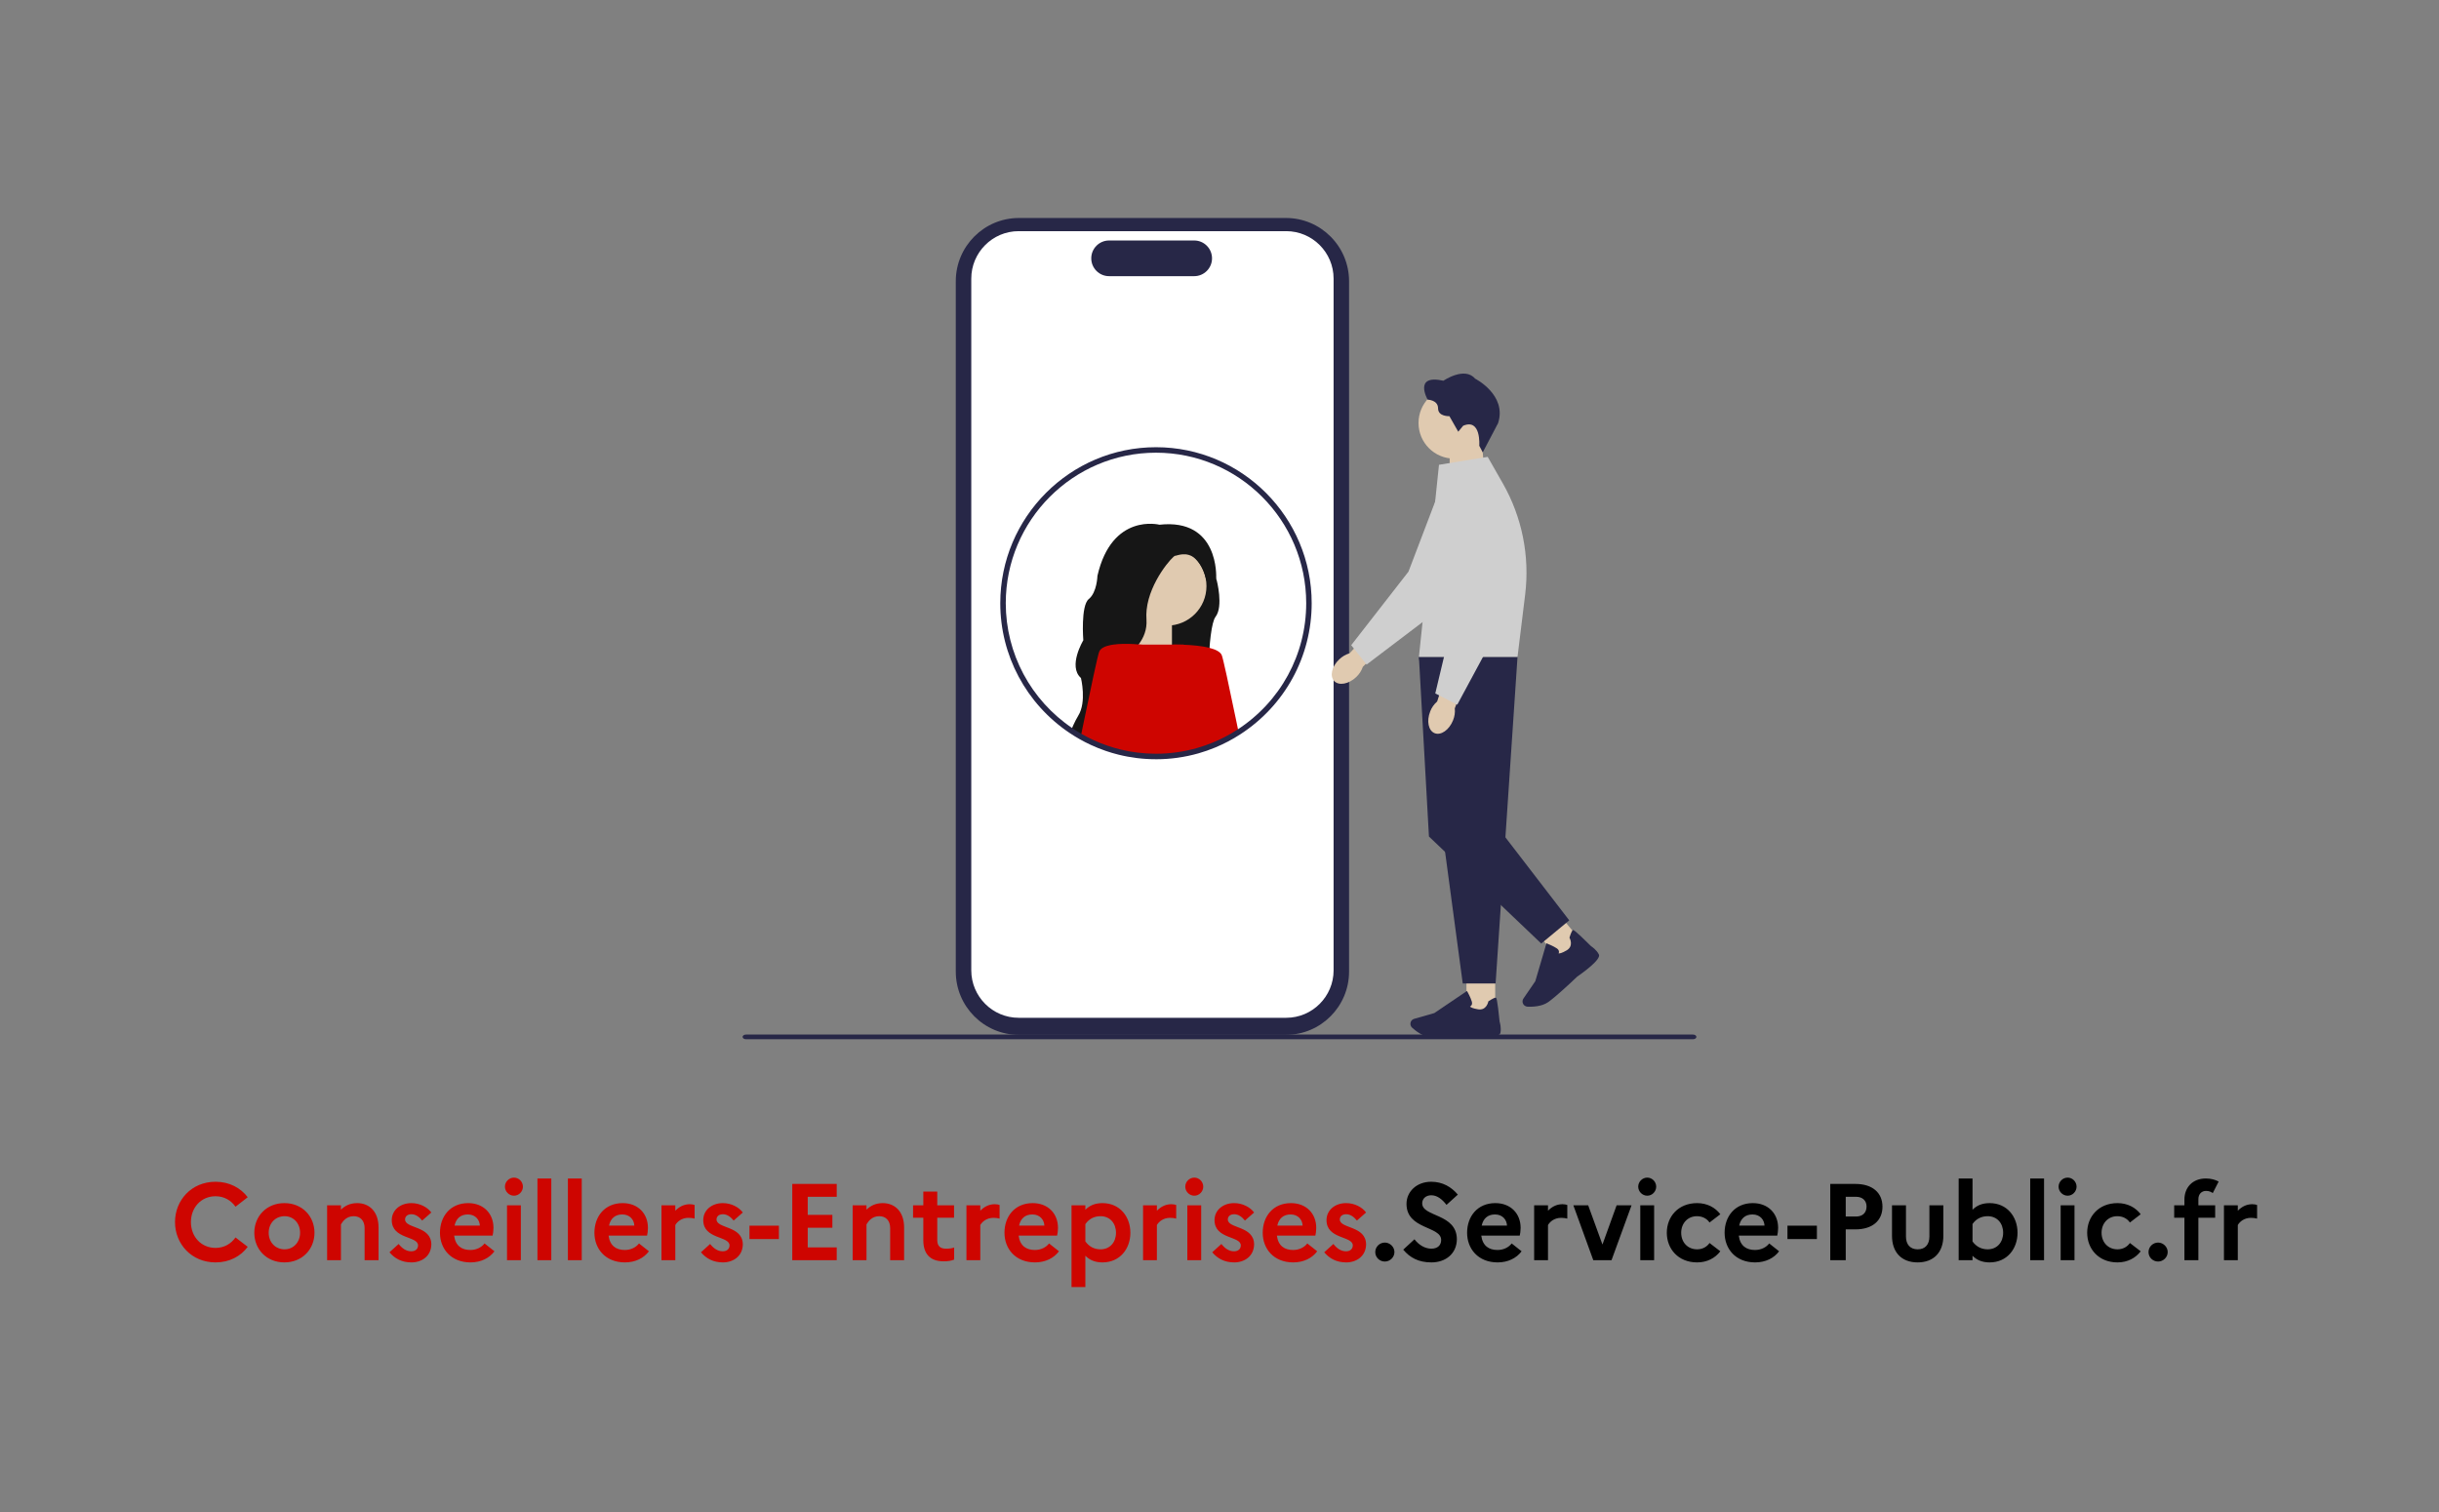 <svg width="358" height="222" viewBox="0 0 358 222" fill="none" xmlns="http://www.w3.org/2000/svg">
<rect x="0" y="0" width="358" height="222" fill="#808080" stroke="none"/>
<rect width="358" height="222" fill="none"/>
<path d="M31.64 183.192C32.92 183.192 33.928 182.568 34.568 181.656L36.36 183.032C35.336 184.424 33.672 185.32 31.64 185.32C28.104 185.32 25.688 182.6 25.688 179.4C25.688 176.2 28.104 173.48 31.64 173.48C33.672 173.48 35.336 174.392 36.36 175.752L34.568 177.144C33.928 176.232 32.92 175.608 31.64 175.608C29.528 175.608 28.024 177.256 28.024 179.4C28.024 181.544 29.528 183.192 31.64 183.192ZM41.743 176.616C44.367 176.616 46.16 178.552 46.16 180.968C46.16 183.384 44.367 185.32 41.743 185.32C39.12 185.32 37.328 183.384 37.328 180.968C37.328 178.552 39.12 176.616 41.743 176.616ZM41.776 183.4C43.072 183.4 44.047 182.36 44.047 180.968C44.047 179.56 43.072 178.536 41.776 178.536C40.431 178.536 39.44 179.56 39.44 180.968C39.44 182.376 40.431 183.4 41.776 183.4ZM48.013 185V176.936H50.045V177.576C50.605 177.032 51.357 176.616 52.429 176.616C54.173 176.616 55.565 177.816 55.565 180.2V185H53.517V180.28C53.517 179.208 52.909 178.536 51.917 178.536C50.893 178.536 50.349 179.224 50.045 179.736V185H48.013ZM57.168 183.832L58.512 182.616C59.008 183.24 59.6 183.688 60.368 183.688C61.024 183.688 61.36 183.304 61.36 182.824C61.36 181.416 57.504 181.944 57.504 179.112C57.504 177.688 58.704 176.616 60.384 176.616C61.616 176.616 62.736 177.208 63.312 177.992L61.968 179.176C61.552 178.664 61.024 178.248 60.4 178.248C59.76 178.248 59.456 178.6 59.456 179.016C59.456 180.392 63.312 179.912 63.312 182.696C63.28 184.392 61.92 185.32 60.4 185.32C58.96 185.32 57.936 184.744 57.168 183.832ZM72.578 183.688C71.826 184.696 70.578 185.32 69.058 185.32C66.194 185.32 64.578 183.32 64.578 180.968C64.578 178.584 66.082 176.616 68.722 176.616C70.962 176.616 72.433 178.136 72.433 180.248C72.433 180.696 72.37 181.112 72.305 181.384H66.657C66.85 182.888 67.778 183.496 69.041 183.496C69.921 183.496 70.689 183.112 71.121 182.536L72.578 183.688ZM68.674 178.28C67.633 178.28 66.945 178.856 66.722 179.912H70.433C70.401 179.096 69.809 178.28 68.674 178.28ZM75.443 175.528C74.723 175.528 74.115 174.92 74.115 174.2C74.115 173.48 74.723 172.872 75.443 172.872C76.163 172.872 76.755 173.48 76.755 174.2C76.755 174.92 76.163 175.528 75.443 175.528ZM74.419 185V176.936H76.451V185H74.419ZM78.888 185V173H80.92V185H78.888ZM83.357 185V173H85.389V185H83.357ZM95.249 183.688C94.497 184.696 93.249 185.32 91.729 185.32C88.865 185.32 87.249 183.32 87.249 180.968C87.249 178.584 88.753 176.616 91.393 176.616C93.633 176.616 95.105 178.136 95.105 180.248C95.105 180.696 95.041 181.112 94.977 181.384H89.329C89.521 182.888 90.449 183.496 91.713 183.496C92.593 183.496 93.361 183.112 93.793 182.536L95.249 183.688ZM91.345 178.28C90.305 178.28 89.617 178.856 89.393 179.912H93.105C93.073 179.096 92.481 178.28 91.345 178.28ZM97.091 185V176.936H99.123V177.736C99.651 177.192 100.339 176.776 101.251 176.776C101.523 176.776 101.763 176.824 101.955 176.888V178.888C101.699 178.824 101.427 178.776 101.059 178.776C100.067 178.776 99.427 179.32 99.123 179.832V185H97.091ZM102.887 183.832L104.231 182.616C104.727 183.24 105.319 183.688 106.087 183.688C106.743 183.688 107.079 183.304 107.079 182.824C107.079 181.416 103.223 181.944 103.223 179.112C103.223 177.688 104.423 176.616 106.103 176.616C107.335 176.616 108.455 177.208 109.031 177.992L107.687 179.176C107.271 178.664 106.743 178.248 106.119 178.248C105.479 178.248 105.175 178.6 105.175 179.016C105.175 180.392 109.031 179.912 109.031 182.696C108.999 184.392 107.639 185.32 106.119 185.32C104.679 185.32 103.655 184.744 102.887 183.832ZM110.008 179.928H114.328V181.896H110.008V179.928ZM116.289 185V173.8H122.817V175.688H118.561V178.344H122.177V180.232H118.561V183.112H122.817V185H116.289ZM125.154 185V176.936H127.186V177.576C127.746 177.032 128.498 176.616 129.57 176.616C131.314 176.616 132.706 177.816 132.706 180.2V185H130.658V180.28C130.658 179.208 130.05 178.536 129.058 178.536C128.034 178.536 127.49 179.224 127.186 179.736V185H125.154ZM135.525 182.056V178.76H134.021V176.936H135.525V174.92H137.573V176.936H140.037V178.76H137.573V182.056C137.573 182.952 138.053 183.304 138.853 183.304C139.413 183.304 139.781 183.24 140.053 183.128V184.904C139.653 185.08 139.173 185.16 138.501 185.16C136.485 185.16 135.525 184.024 135.525 182.056ZM141.857 185V176.936H143.889V177.736C144.417 177.192 145.105 176.776 146.017 176.776C146.289 176.776 146.529 176.824 146.721 176.888V178.888C146.465 178.824 146.193 178.776 145.825 178.776C144.833 178.776 144.193 179.32 143.889 179.832V185H141.857ZM155.437 183.688C154.685 184.696 153.437 185.32 151.917 185.32C149.053 185.32 147.437 183.32 147.437 180.968C147.437 178.584 148.941 176.616 151.581 176.616C153.821 176.616 155.293 178.136 155.293 180.248C155.293 180.696 155.229 181.112 155.165 181.384H149.517C149.709 182.888 150.637 183.496 151.901 183.496C152.781 183.496 153.549 183.112 153.981 182.536L155.437 183.688ZM151.533 178.28C150.493 178.28 149.805 178.856 149.581 179.912H153.293C153.261 179.096 152.669 178.28 151.533 178.28ZM157.279 188.936V176.936H159.311V177.592C159.935 176.968 160.719 176.616 161.823 176.616C164.383 176.616 165.919 178.616 165.919 180.968C165.919 183.32 164.383 185.32 161.823 185.32C160.719 185.32 159.935 184.968 159.311 184.344V188.936H157.279ZM161.535 178.536C160.591 178.536 159.823 178.952 159.311 179.704V182.232C159.855 183 160.607 183.4 161.535 183.4C162.911 183.4 163.807 182.376 163.807 180.968C163.807 179.56 162.911 178.536 161.535 178.536ZM167.779 185V176.936H169.811V177.736C170.339 177.192 171.027 176.776 171.939 176.776C172.211 176.776 172.451 176.824 172.643 176.888V178.888C172.387 178.824 172.115 178.776 171.747 178.776C170.755 178.776 170.115 179.32 169.811 179.832V185H167.779ZM175.303 175.528C174.583 175.528 173.975 174.92 173.975 174.2C173.975 173.48 174.583 172.872 175.303 172.872C176.023 172.872 176.615 173.48 176.615 174.2C176.615 174.92 176.023 175.528 175.303 175.528ZM174.279 185V176.936H176.311V185H174.279ZM177.934 183.832L179.278 182.616C179.774 183.24 180.366 183.688 181.134 183.688C181.79 183.688 182.126 183.304 182.126 182.824C182.126 181.416 178.27 181.944 178.27 179.112C178.27 177.688 179.47 176.616 181.15 176.616C182.382 176.616 183.502 177.208 184.078 177.992L182.734 179.176C182.318 178.664 181.79 178.248 181.166 178.248C180.526 178.248 180.222 178.6 180.222 179.016C180.222 180.392 184.078 179.912 184.078 182.696C184.046 184.392 182.686 185.32 181.166 185.32C179.726 185.32 178.702 184.744 177.934 183.832ZM193.343 183.688C192.591 184.696 191.343 185.32 189.823 185.32C186.959 185.32 185.343 183.32 185.343 180.968C185.343 178.584 186.847 176.616 189.487 176.616C191.727 176.616 193.199 178.136 193.199 180.248C193.199 180.696 193.135 181.112 193.071 181.384H187.423C187.615 182.888 188.543 183.496 189.807 183.496C190.687 183.496 191.455 183.112 191.887 182.536L193.343 183.688ZM189.439 178.28C188.399 178.28 187.711 178.856 187.487 179.912H191.199C191.167 179.096 190.575 178.28 189.439 178.28ZM194.371 183.832L195.715 182.616C196.211 183.24 196.803 183.688 197.571 183.688C198.227 183.688 198.563 183.304 198.563 182.824C198.563 181.416 194.707 181.944 194.707 179.112C194.707 177.688 195.907 176.616 197.587 176.616C198.819 176.616 199.939 177.208 200.515 177.992L199.171 179.176C198.755 178.664 198.227 178.248 197.603 178.248C196.963 178.248 196.659 178.6 196.659 179.016C196.659 180.392 200.515 179.912 200.515 182.696C200.483 184.392 199.123 185.32 197.603 185.32C196.163 185.32 195.139 184.744 194.371 183.832Z" fill="#CE0500"/>
<path d="M203.27 185.192C202.486 185.192 201.862 184.568 201.862 183.8C201.862 183.048 202.486 182.408 203.27 182.408C204.022 182.408 204.678 183.048 204.678 183.8C204.678 184.568 204.022 185.192 203.27 185.192ZM205.968 183.448L207.616 181.928C208.288 182.792 209.184 183.304 210.096 183.304C210.992 183.304 211.536 182.824 211.536 182.024C211.536 179.96 206.448 180.52 206.448 176.728C206.448 174.952 207.92 173.48 210.064 173.48C211.744 173.48 213.024 174.232 213.984 175.368L212.32 176.872C211.664 176.024 210.928 175.464 210.08 175.464C209.28 175.464 208.752 175.976 208.752 176.648C208.752 178.68 213.84 178.104 213.84 181.944C213.808 184.056 212.176 185.32 210.112 185.32C208.224 185.32 206.96 184.632 205.968 183.448ZM223.343 183.688C222.591 184.696 221.343 185.32 219.823 185.32C216.959 185.32 215.343 183.32 215.343 180.968C215.343 178.584 216.847 176.616 219.487 176.616C221.727 176.616 223.199 178.136 223.199 180.248C223.199 180.696 223.135 181.112 223.071 181.384H217.423C217.615 182.888 218.543 183.496 219.807 183.496C220.687 183.496 221.455 183.112 221.887 182.536L223.343 183.688ZM219.439 178.28C218.399 178.28 217.711 178.856 217.487 179.912H221.199C221.167 179.096 220.575 178.28 219.439 178.28ZM225.185 185V176.936H227.217V177.736C227.745 177.192 228.433 176.776 229.345 176.776C229.617 176.776 229.857 176.824 230.049 176.888V178.888C229.793 178.824 229.521 178.776 229.153 178.776C228.161 178.776 227.521 179.32 227.217 179.832V185H225.185ZM230.939 176.936H233.115L235.211 182.696L237.291 176.936H239.483L236.539 185H233.867L230.939 176.936ZM241.787 175.528C241.067 175.528 240.459 174.92 240.459 174.2C240.459 173.48 241.067 172.872 241.787 172.872C242.507 172.872 243.099 173.48 243.099 174.2C243.099 174.92 242.507 175.528 241.787 175.528ZM240.763 185V176.936H242.795V185H240.763ZM249.104 183.4C249.904 183.4 250.544 183.032 250.928 182.472L252.512 183.688C251.76 184.68 250.576 185.32 249.104 185.32C246.32 185.32 244.656 183.32 244.656 180.968C244.656 178.616 246.32 176.616 249.104 176.616C250.576 176.616 251.76 177.256 252.512 178.248L250.928 179.464C250.544 178.904 249.904 178.536 249.072 178.536C247.744 178.536 246.768 179.56 246.768 180.968C246.768 182.392 247.744 183.4 249.104 183.4ZM261.14 183.688C260.388 184.696 259.14 185.32 257.62 185.32C254.756 185.32 253.14 183.32 253.14 180.968C253.14 178.584 254.644 176.616 257.284 176.616C259.524 176.616 260.996 178.136 260.996 180.248C260.996 180.696 260.932 181.112 260.868 181.384H255.22C255.412 182.888 256.34 183.496 257.604 183.496C258.484 183.496 259.252 183.112 259.684 182.536L261.14 183.688ZM257.236 178.28C256.196 178.28 255.508 178.856 255.284 179.912H258.996C258.964 179.096 258.372 178.28 257.236 178.28ZM262.367 179.928H266.687V181.896H262.367V179.928ZM268.648 185V173.8H272.344C274.808 173.8 276.312 175.064 276.312 177.144C276.312 179.208 274.808 180.472 272.344 180.472H270.92V185H268.648ZM272.44 175.688H270.92V178.584H272.44C273.4 178.584 273.976 178.024 273.976 177.112C273.976 176.264 273.4 175.688 272.44 175.688ZM283.2 181.512V176.936H285.248V181.416C285.248 183.832 283.84 185.32 281.472 185.32C279.104 185.32 277.712 183.832 277.712 181.416V176.936H279.76V181.512C279.76 182.68 280.368 183.4 281.488 183.4C282.592 183.4 283.2 182.68 283.2 181.512ZM296.137 180.968C296.137 183.32 294.601 185.32 292.041 185.32C290.937 185.32 290.153 184.968 289.529 184.344V185H287.497V173H289.529V177.592C290.153 176.968 290.937 176.616 292.041 176.616C294.601 176.616 296.137 178.616 296.137 180.968ZM291.753 178.536C290.809 178.536 290.025 178.952 289.529 179.688V182.248C290.073 183 290.841 183.4 291.753 183.4C293.129 183.4 294.025 182.376 294.025 180.968C294.025 179.56 293.129 178.536 291.753 178.536ZM297.997 185V173H300.029V185H297.997ZM303.49 175.528C302.77 175.528 302.162 174.92 302.162 174.2C302.162 173.48 302.77 172.872 303.49 172.872C304.21 172.872 304.802 173.48 304.802 174.2C304.802 174.92 304.21 175.528 303.49 175.528ZM302.466 185V176.936H304.498V185H302.466ZM310.807 183.4C311.607 183.4 312.247 183.032 312.631 182.472L314.215 183.688C313.463 184.68 312.279 185.32 310.807 185.32C308.023 185.32 306.359 183.32 306.359 180.968C306.359 178.616 308.023 176.616 310.807 176.616C312.279 176.616 313.463 177.256 314.215 178.248L312.631 179.464C312.247 178.904 311.607 178.536 310.775 178.536C309.447 178.536 308.471 179.56 308.471 180.968C308.471 182.392 309.447 183.4 310.807 183.4ZM316.77 185.192C315.986 185.192 315.362 184.568 315.362 183.8C315.362 183.048 315.986 182.408 316.77 182.408C317.522 182.408 318.178 183.048 318.178 183.8C318.178 184.568 317.522 185.192 316.77 185.192ZM319.13 176.936H320.634V176.088C320.634 174.376 321.77 173 323.786 173C324.522 173 325.146 173.176 325.658 173.448L324.794 175.144C324.554 174.968 324.234 174.824 323.818 174.824C323.13 174.824 322.682 175.304 322.682 176.04V176.936H325.146V178.76H322.682V185H320.634V178.76H319.13V176.936ZM326.435 185V176.936H328.467V177.736C328.995 177.192 329.683 176.776 330.595 176.776C330.867 176.776 331.107 176.824 331.299 176.888V178.888C331.043 178.824 330.771 178.776 330.403 178.776C329.411 178.776 328.771 179.32 328.467 179.832V185H326.435Z" fill="black"/>
<path d="M188.755 151.915H149.554C144.447 151.915 140.292 147.752 140.292 142.633V41.282C140.292 36.164 144.447 32 149.554 32H188.755C193.862 32 198.017 36.164 198.017 41.282V142.631C198.017 147.75 193.862 151.913 188.755 151.913V151.915Z" fill="#272747"/>
<path d="M188.796 149.41H149.517C145.684 149.41 142.565 146.284 142.565 142.443V40.901C142.565 37.06 145.684 33.934 149.517 33.934H188.796C192.628 33.934 195.747 37.06 195.747 40.901V142.443C195.747 146.284 192.628 149.41 188.796 149.41Z" fill="white"/>
<path d="M175.29 40.541H162.79C161.349 40.541 160.177 39.366 160.177 37.922C160.177 36.479 161.349 35.303 162.79 35.303H175.29C176.731 35.303 177.903 36.479 177.903 37.922C177.903 39.366 176.731 40.541 175.29 40.541Z" fill="#272747"/>
<path d="M177.493 82.437L173.609 79.409C173.609 79.409 169.176 80.794 169.061 80.85C168.946 80.907 162.181 96.632 162.181 96.632C162.181 96.632 179.512 105.521 178.245 104.654C176.978 103.79 177.239 92.075 178.418 90.546C179.601 89.016 178.591 85.179 178.591 85.179L177.497 82.439H177.491H177.493V82.437Z" fill="#161616"/>
<path d="M166.753 89.523H172.022V97.898L166.213 95.986L166.753 89.523Z" fill="#E0CAB0"/>
<path d="M178.211 109.361C177.437 109.682 176.642 109.961 175.826 110.193C173.871 110.754 171.806 111.051 169.676 111.051C167.811 111.051 165.997 110.823 164.262 110.389C163.65 110.237 163.048 110.06 162.459 109.858C161.716 109.603 160.99 109.315 160.283 108.983L160.62 107.336L161.508 102.974L162.55 97.878L162.743 96.919L163.205 94.659L163.211 94.631H173.748L173.754 94.651L176.563 103.911L177.738 107.79L178.213 109.363L178.211 109.361Z" fill="#CE0500"/>
<path d="M181.804 107.477C180.673 108.21 179.47 108.842 178.211 109.361C177.437 109.682 176.642 109.961 175.826 110.193L175.443 108.6L174.01 102.641L172.082 94.633H172.084C172.084 94.633 172.269 94.629 172.584 94.629C172.878 94.629 173.283 94.633 173.752 94.649C174.879 94.69 176.368 94.805 177.532 95.108C178.431 95.34 179.136 95.685 179.337 96.192C179.537 96.695 180.369 100.547 181.445 105.753C181.562 106.314 181.679 106.888 181.802 107.477H181.804Z" fill="#CE0500"/>
<path d="M171.3 91.839C174.496 91.839 177.087 89.242 177.087 86.04C177.087 82.837 174.496 80.24 171.3 80.24C168.104 80.24 165.514 82.837 165.514 86.04C165.514 89.242 168.104 91.839 171.3 91.839Z" fill="#E0CAB0"/>
<path d="M178.509 84.975V84.984L177.091 85.228C177.014 84.915 176.927 84.624 176.839 84.358C176.73 84.034 176.615 83.744 176.494 83.483C176.186 82.821 175.839 82.357 175.485 82.035C174.153 80.826 172.678 81.63 172.483 81.589C172.225 81.537 168.749 85.317 168.304 89.521C168.258 89.987 168.245 90.46 168.28 90.934C168.282 90.952 168.282 90.968 168.282 90.987C168.374 92.42 167.873 93.622 167.133 94.597C167.125 94.607 167.117 94.617 167.109 94.627C166.847 94.971 166.553 95.285 166.249 95.574C165.37 96.398 164.379 96.998 163.64 97.377C163.069 97.672 162.65 97.836 162.548 97.874C162.531 97.88 162.523 97.882 162.523 97.882C162.523 97.882 161.582 99.653 161.508 102.97C161.478 104.362 161.599 106.023 162.004 107.942C162.088 108.342 162.183 108.749 162.294 109.169C162.354 109.402 162.411 109.632 162.459 109.854C161.715 109.599 160.99 109.311 160.283 108.98C159.719 108.719 159.171 108.436 158.635 108.129C158.145 107.853 157.666 107.556 157.2 107.241C157.446 106.653 157.684 106.141 157.891 105.735C158.032 105.458 158.159 105.234 158.262 105.07C159.529 103.049 158.665 99.532 158.665 99.532C156.709 97.801 159.01 93.993 159.01 93.993C159.01 93.993 158.605 88.915 159.815 87.936C161.026 86.954 161.083 84.529 161.083 84.529C163.216 75.239 170.182 77.028 170.182 77.028C178.948 76.063 178.529 84.665 178.511 84.969V84.975H178.509Z" fill="#161616"/>
<path d="M167.812 94.668L167.425 96.384L166.831 99.009L164.623 108.792L164.262 110.389C163.65 110.237 163.047 110.06 162.459 109.858C161.715 109.603 160.99 109.315 160.283 108.984C159.719 108.723 159.171 108.44 158.635 108.133C158.754 107.558 158.868 106.995 158.983 106.443C160.18 100.628 161.127 96.208 161.343 95.667C161.546 95.154 162.199 94.857 163.017 94.694C163.077 94.682 163.142 94.669 163.204 94.659C163.263 94.649 163.325 94.639 163.384 94.631C164.347 94.49 165.463 94.5 166.335 94.544C166.638 94.561 166.91 94.581 167.135 94.599C167.262 94.609 167.377 94.621 167.47 94.629C167.687 94.651 167.814 94.668 167.814 94.668H167.812Z" fill="#CE0500"/>
<path d="M169.676 111.455C167.811 111.455 165.955 111.229 164.164 110.781C163.547 110.629 162.929 110.445 162.326 110.239C161.565 109.979 160.819 109.68 160.112 109.351C159.552 109.093 158.988 108.802 158.434 108.485C157.936 108.204 157.444 107.899 156.973 107.58C150.618 103.308 146.822 96.194 146.822 88.553C146.822 75.925 157.074 65.65 169.676 65.65C182.279 65.65 192.531 75.923 192.531 88.553C192.531 96.368 188.602 103.568 182.023 107.816C180.869 108.564 179.638 109.21 178.366 109.735C177.579 110.062 176.763 110.346 175.938 110.583C173.914 111.162 171.808 111.457 169.678 111.457L169.676 111.455ZM169.676 66.455C157.519 66.455 147.628 76.368 147.628 88.551C147.628 95.923 151.289 102.785 157.422 106.91C157.876 107.217 158.349 107.51 158.831 107.78C159.367 108.087 159.911 108.368 160.451 108.616C161.134 108.935 161.851 109.222 162.588 109.474C163.169 109.674 163.765 109.85 164.359 109.997C166.088 110.429 167.877 110.647 169.678 110.647C171.732 110.647 173.764 110.363 175.717 109.803C176.513 109.577 177.3 109.301 178.06 108.986C179.287 108.479 180.474 107.857 181.588 107.136C187.937 103.037 191.727 96.089 191.727 88.551C191.727 76.368 181.836 66.455 169.678 66.455H169.676Z" fill="#272747"/>
<path d="M109 152.214C109 152.404 109.216 152.556 109.486 152.556H248.514C248.782 152.556 249 152.404 249 152.214C249 152.025 248.784 151.873 248.514 151.873H109.486C109.218 151.873 109 152.025 109 152.214Z" fill="#272747"/>
<path d="M196.562 96.806C196.991 96.384 197.519 96.073 198.104 95.899L202.353 91.257L204.593 93.41L200.04 97.888C199.844 98.462 199.514 98.975 199.073 99.384C197.983 100.428 196.538 100.697 195.845 99.984C195.15 99.273 195.47 97.85 196.558 96.808H196.562V96.806Z" fill="#E0CAB0"/>
<path d="M198.333 94.716L200.59 97.559L212.253 88.711L212.263 88.691L219.08 75.944C220.123 73.991 219.545 71.562 217.734 70.294C216.626 69.516 215.247 69.3 213.954 69.698C212.66 70.096 211.643 71.051 211.159 72.317L206.737 83.917L198.333 94.712V94.716Z" fill="#CFCFCF"/>
<path d="M217.54 65.232H212.785V72.792L218.028 71.065L217.54 65.232Z" fill="#E0CAB0"/>
<path d="M208.212 62.09C208.212 64.981 210.549 67.324 213.434 67.324C216.32 67.324 218.657 64.981 218.657 62.09C218.657 59.199 216.32 56.856 213.434 56.856C210.549 56.856 208.212 59.199 208.212 62.09Z" fill="#E0CAB0"/>
<path d="M217.129 65.436L217.639 66.405L219.888 62.122C221.241 57.967 216.513 55.58 216.513 55.58C214.969 53.759 211.869 55.889 211.869 55.889C207.396 54.894 209.556 58.671 209.556 58.671C209.556 58.671 211.081 58.706 211.081 59.941C211.081 61.177 212.743 61.092 212.743 61.092L214.045 63.376L214.764 62.5C217.437 61.365 217.129 65.436 217.129 65.436Z" fill="#272747"/>
<path d="M219.467 142.694H215.248V148.693H219.467V142.694Z" fill="#E0CAB0"/>
<path d="M211.14 152.323C212.991 152.323 215.695 152.129 215.715 152.127C216.439 152.192 220.049 152.477 220.228 151.649C220.394 150.888 220.15 150.092 220.116 149.983C219.767 146.524 219.638 146.484 219.562 146.462C219.439 146.425 219.08 146.597 218.498 146.972L218.461 146.997L218.453 147.039C218.443 147.092 218.185 148.362 216.962 148.168C216.124 148.035 215.852 147.849 215.766 147.758C215.836 147.726 215.925 147.669 215.987 147.572C216.078 147.431 216.094 147.249 216.034 147.031C215.876 146.458 215.405 145.607 215.385 145.571L215.33 145.474L210.535 148.717L207.573 149.565C207.35 149.628 207.17 149.789 207.08 150.003C206.955 150.302 207.031 150.649 207.273 150.867C207.811 151.352 208.881 152.182 210.001 152.285C210.299 152.313 210.694 152.323 211.138 152.323H211.14Z" fill="#272747"/>
<path d="M228.399 133.701L225.148 136.396L228.964 141.019L232.215 138.323L228.399 133.701Z" fill="#E0CAB0"/>
<path d="M228.112 146.433C229.538 145.25 231.499 143.374 231.513 143.36C232.111 142.95 235.075 140.862 234.686 140.109C234.33 139.417 233.637 138.958 233.54 138.898C231.072 136.453 230.949 136.505 230.874 136.537C230.755 136.588 230.588 136.947 230.379 137.61L230.366 137.65L230.387 137.688C230.415 137.737 231.023 138.882 229.957 139.512C229.226 139.944 228.9 139.974 228.775 139.96C228.809 139.889 228.841 139.788 228.827 139.673C228.807 139.508 228.704 139.356 228.519 139.227C228.031 138.886 227.129 138.53 227.09 138.516L226.988 138.476L225.356 144.037L223.613 146.583C223.482 146.775 223.446 147.013 223.512 147.237C223.607 147.548 223.887 147.766 224.211 147.78C224.932 147.811 226.284 147.766 227.213 147.13C227.459 146.96 227.769 146.716 228.112 146.433Z" fill="#272747"/>
<path d="M208.273 96.432L214.704 144.374H219.527L222.743 96.432H208.271H208.273Z" fill="#272747"/>
<path d="M220.732 122.619L230.337 135.108L226.227 138.51L209.743 122.799L208.271 96.432L211.218 99.073L220.732 122.619Z" fill="#272747"/>
<path d="M211.218 68.23L208.271 96.432H222.743L223.865 87.279C224.556 81.626 223.406 75.899 220.585 70.956L218.365 67.067L211.218 68.23Z" fill="#CFCFCF"/>
<path d="M209.921 104.446C210.136 103.883 210.489 103.38 210.948 102.98L212.893 96.987L215.824 98.015L213.537 103.982C213.6 104.584 213.509 105.187 213.278 105.747C212.719 107.148 211.515 107.994 210.59 107.635C209.665 107.275 209.367 105.848 209.925 104.446H209.921Z" fill="#E0CAB0"/>
<path d="M210.672 101.795L213.902 103.443L220.851 90.542V90.52L221.776 76.089C221.917 73.88 220.385 71.909 218.211 71.509C216.88 71.265 215.536 71.641 214.526 72.541C213.513 73.442 212.983 74.736 213.068 76.089L213.847 88.481L210.672 101.797V101.795Z" fill="#CFCFCF"/>
</svg>
